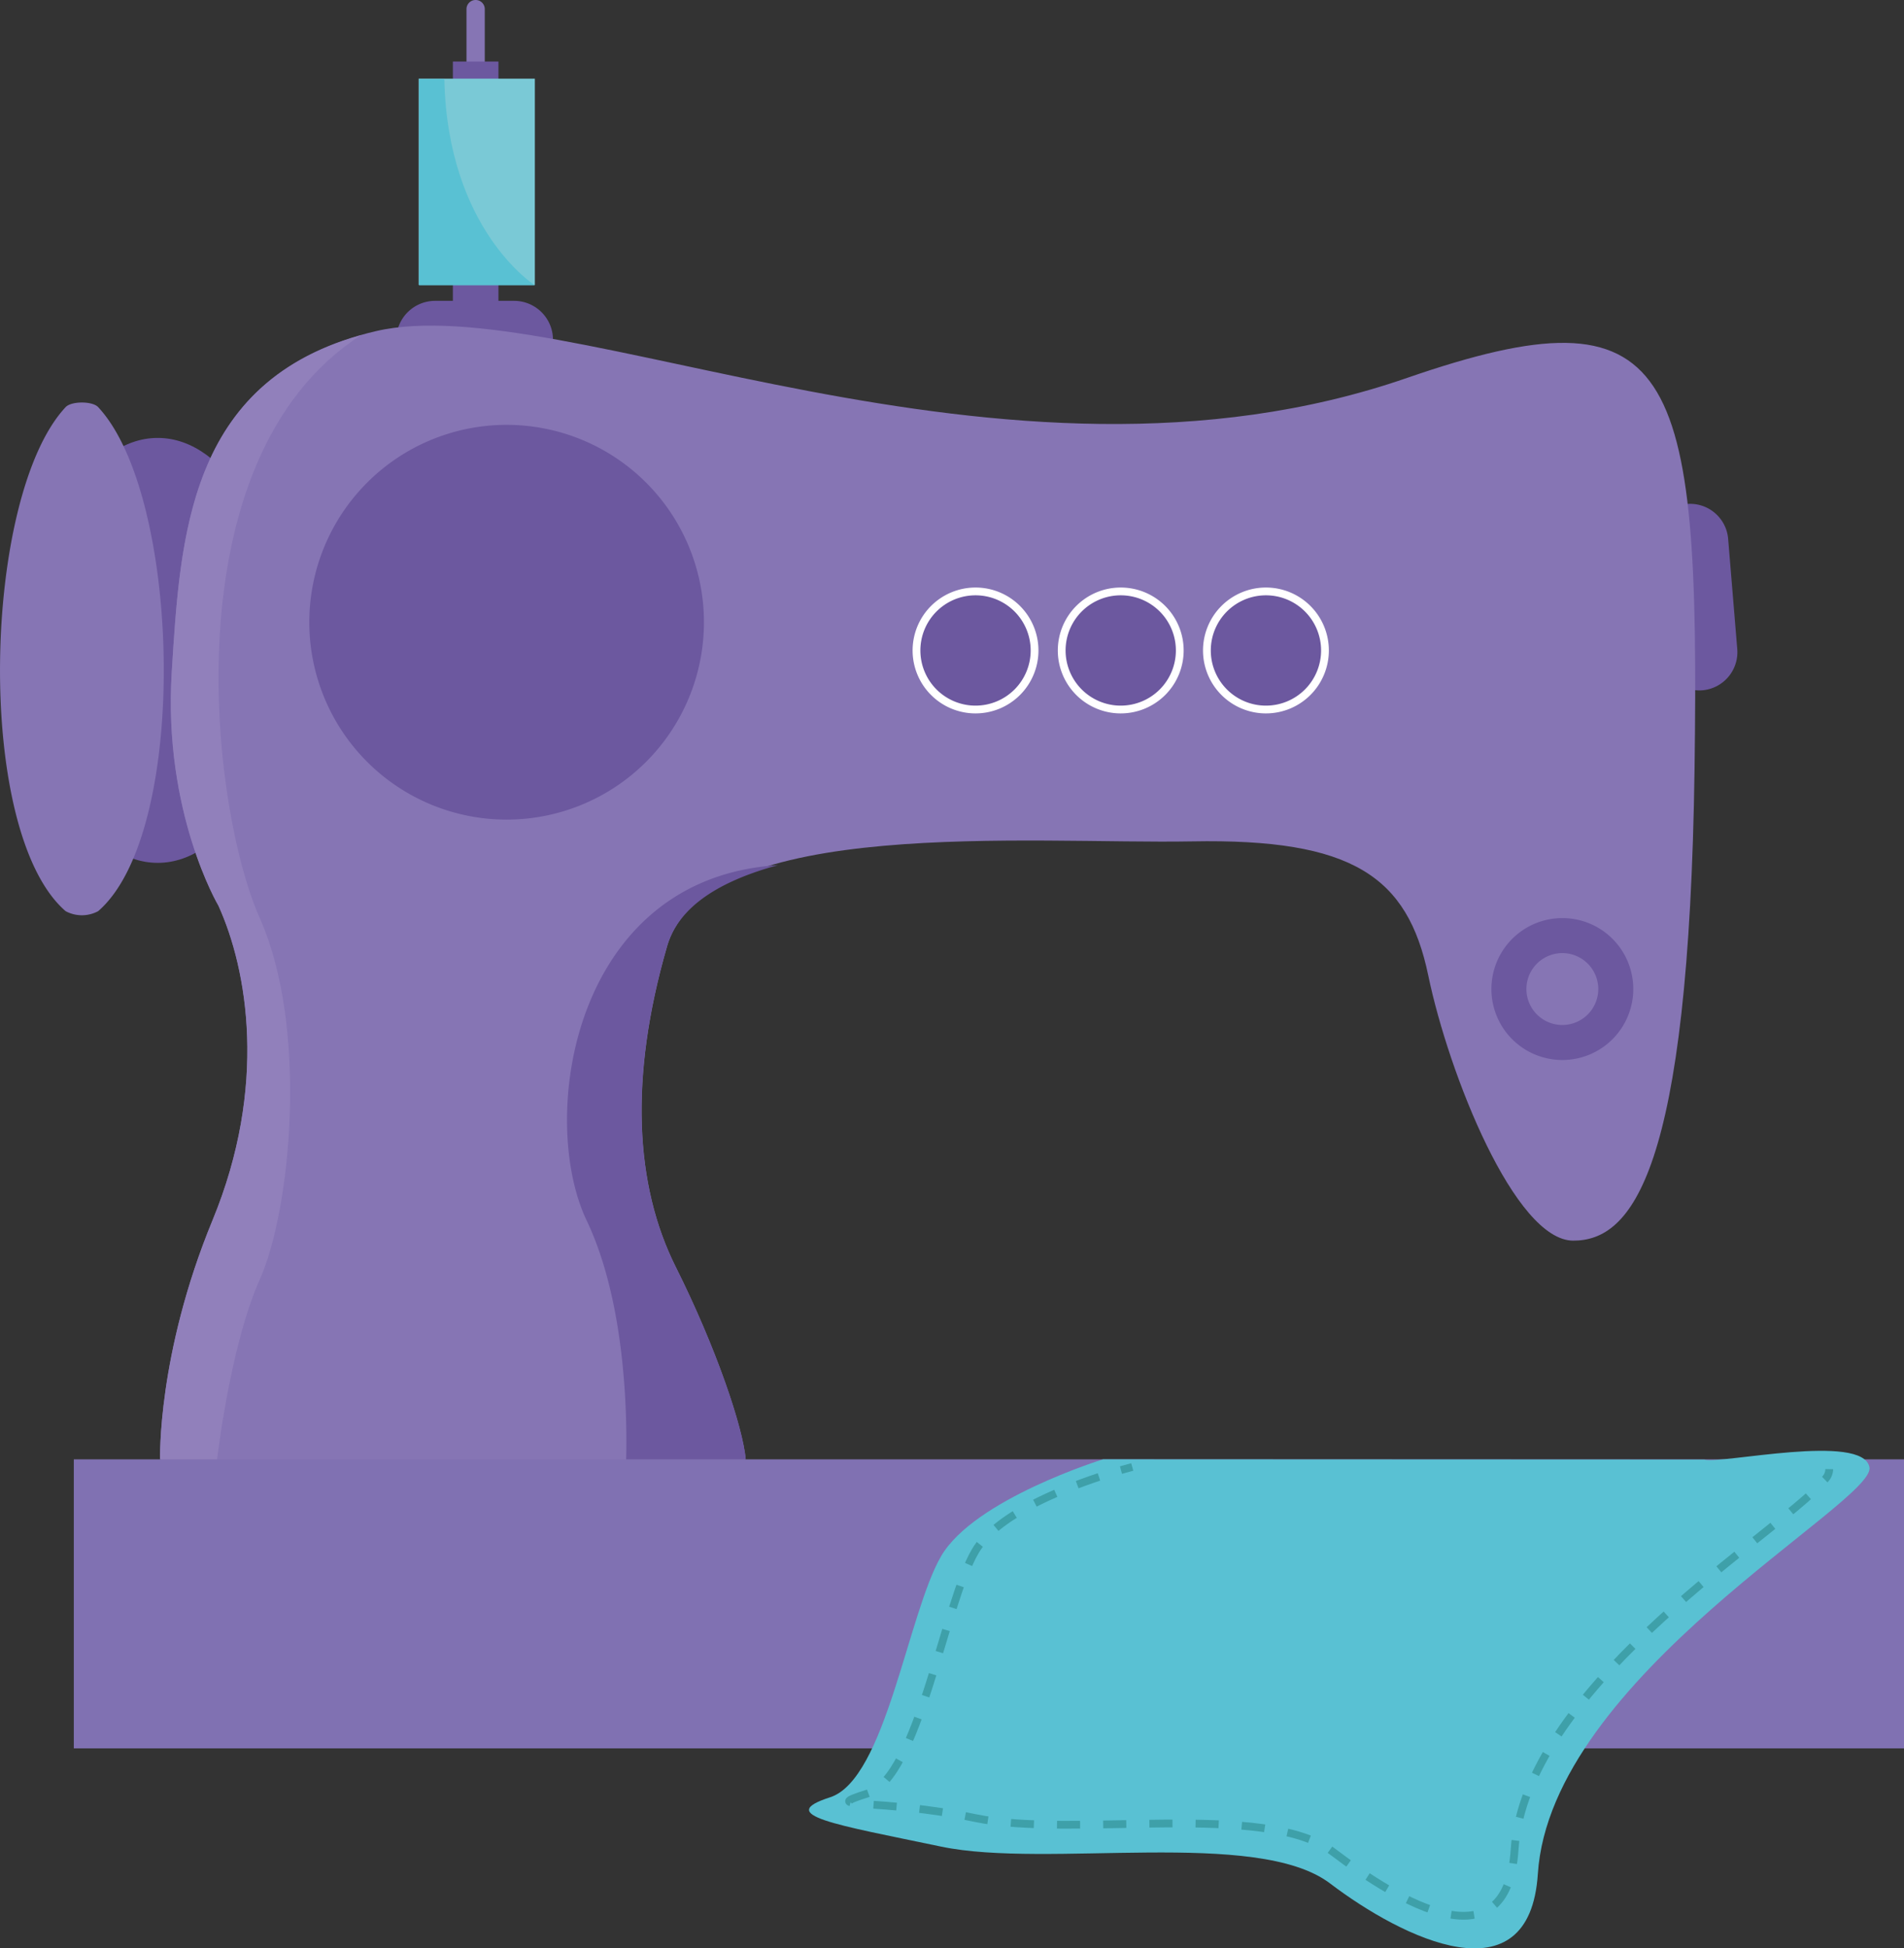 <svg id="Layer_1" data-name="Layer 1" xmlns="http://www.w3.org/2000/svg" viewBox="0 0 244.81 250.39"><rect x="0" y="0" width="244.81" height="250.39" fill="#333333" stroke="none"/><defs><style>.cls-1{fill:#8675b4;}.cls-2,.cls-7{fill:#6c589f;}.cls-3{fill:#7ac9d6;}.cls-4{fill:#9180bb;}.cls-5{fill:#8071b2;}.cls-6{fill:#59c1d3;}.cls-7{stroke:#fff;}.cls-7,.cls-8,.cls-9{stroke-miterlimit:10;}.cls-8,.cls-9{fill:none;stroke:#3ea0a9;}.cls-9{stroke-dasharray:2.97 2.97;}</style></defs><title>SewingMachine</title><path class="cls-1" d="M62.1,42.18a1.17,1.17,0,0,0,1.18,1.17h0a1.17,1.17,0,0,0,1.17-1.17V3.5a1.17,1.17,0,0,0-1.17-1.17h0A1.17,1.17,0,0,0,62.1,3.5Z" transform="translate(-2.12 -2.33)"/><rect class="cls-2" x="58.23" y="7.91" width="5.86" height="31.28"/><path class="cls-2" d="M53.12,46a5,5,0,0,0,5,4.95h10.1a5,5,0,0,0,5-4.95h0a5,5,0,0,0-5-5H58.07a5,5,0,0,0-5,5Z" transform="translate(-2.12 -2.33)"/><rect class="cls-3" x="53.83" y="10.11" width="14.94" height="26.52"/><path class="cls-2" d="M215.7,86.57A4.93,4.93,0,0,0,221,91.06h0a4.92,4.92,0,0,0,4.49-5.31L224.32,71.6A4.91,4.91,0,0,0,219,67.11h0a4.92,4.92,0,0,0-4.49,5.3Z" transform="translate(-2.12 -2.33)"/><ellipse class="cls-2" cx="20.28" cy="83.6" rx="15.98" ry="27.31"/><path class="cls-1" d="M10.56,119.45a4.42,4.42,0,0,0,4.18,0c11.78-10.18,10.71-53.34,0-64.79-.74-.79-3.44-.79-4.18,0C-.15,66.11-1.22,109.27,10.56,119.45Z" transform="translate(-2.12 -2.33)"/><path class="cls-1" d="M98,189.89s-31.46,6.74-75.29,0c0,0-.37-13.48,6.74-30.72s4.5-32.21.76-40.45c0,0-7.12-12-6-30s2.25-38.21,26.22-43.82,80.26,24.13,132.62,6C217.52,39,220.72,49.05,220,101.11s-8.1,60.69-15.59,60.69-16-21.35-18.65-34.09S176,110.1,155.39,110.48,92.75,107.11,87.88,124,83.76,154.68,89,165.17,97.62,185.77,98,189.89Z" transform="translate(-2.12 -2.33)"/><path class="cls-2" d="M102.13,113.54h0C75.75,115.19,71.26,146,77.55,159.21s5,32.72,5,32.77A142.54,142.54,0,0,0,98,189.89c-.37-4.12-3.74-14.23-9-24.72S83,140.82,87.88,124C89.38,118.78,94.78,115.55,102.13,113.54Z" transform="translate(-2.12 -2.33)"/><path class="cls-4" d="M35.52,166.79c4-8.91,6.29-32.36,0-46.45s-11.7-59,13-74.92C26.39,51.65,25.29,71.26,24.2,88.75c-1.12,18,6,30,6,30,3.74,8.24,6.36,23.22-.76,40.45s-6.74,30.72-6.74,30.72c2.45.38,4.84.7,7.21,1C29.92,190.83,31.56,175.69,35.52,166.79Z" transform="translate(-2.12 -2.33)"/><path class="cls-2" d="M203,120.34a9.12,9.12,0,1,0,9.12,9.12A9.11,9.11,0,0,0,203,120.34Zm0,13.74a4.62,4.62,0,1,1,4.62-4.62A4.62,4.62,0,0,1,203,134.08Z" transform="translate(-2.12 -2.33)"/><path class="cls-2" d="M92.63,82.31A25.37,25.37,0,1,1,67.26,56.94,25.37,25.37,0,0,1,92.63,82.31Z" transform="translate(-2.12 -2.33)"/><rect class="cls-5" x="9.49" y="187.58" width="235.32" height="37.15"/><path class="cls-6" d="M150.47,189.91h-6.53s-16.53,5.1-20.81,12.44-7.14,28.7-14.28,31,.61,3.48,14.28,6.34,40.59-2.41,50,4.73,25.66,15.08,26.72-1.22c1.65-25.38,43.45-47.77,42.64-52.26s-19.18-.37-21.22-1Z" transform="translate(-2.12 -2.33)"/><path class="cls-6" d="M70.89,39s-11.24-7.1-11.64-26.52H56V39Z" transform="translate(-2.12 -2.33)"/><path class="cls-7" d="M135.14,85.93a7.59,7.59,0,1,1-7.59-7.58A7.59,7.59,0,0,1,135.14,85.93Z" transform="translate(-2.12 -2.33)"/><path class="cls-7" d="M172.48,85.93a7.59,7.59,0,1,1-7.59-7.58A7.59,7.59,0,0,1,172.48,85.93Z" transform="translate(-2.12 -2.33)"/><path class="cls-7" d="M153.81,85.93a7.59,7.59,0,1,1-7.59-7.58A7.59,7.59,0,0,1,153.81,85.93Z" transform="translate(-2.12 -2.33)"/><path class="cls-8" d="M147.7,190.89l-1.45.4" transform="translate(-2.12 -2.33)"/><path class="cls-9" d="M143.42,192.17c-5.1,1.7-13.26,5-15.9,9.54-4,6.76-7.28,29.08-13.85,31.15s1.27.54,13.85,3.16,37.35-2.21,46,4.36,22.36,14.72,23.34-.28c1.32-20.32,31.58-39.21,38.9-46.49" transform="translate(-2.12 -2.33)"/><path class="cls-8" d="M236.74,192.51a1.92,1.92,0,0,0,.58-1.34" transform="translate(-2.12 -2.33)"/></svg>